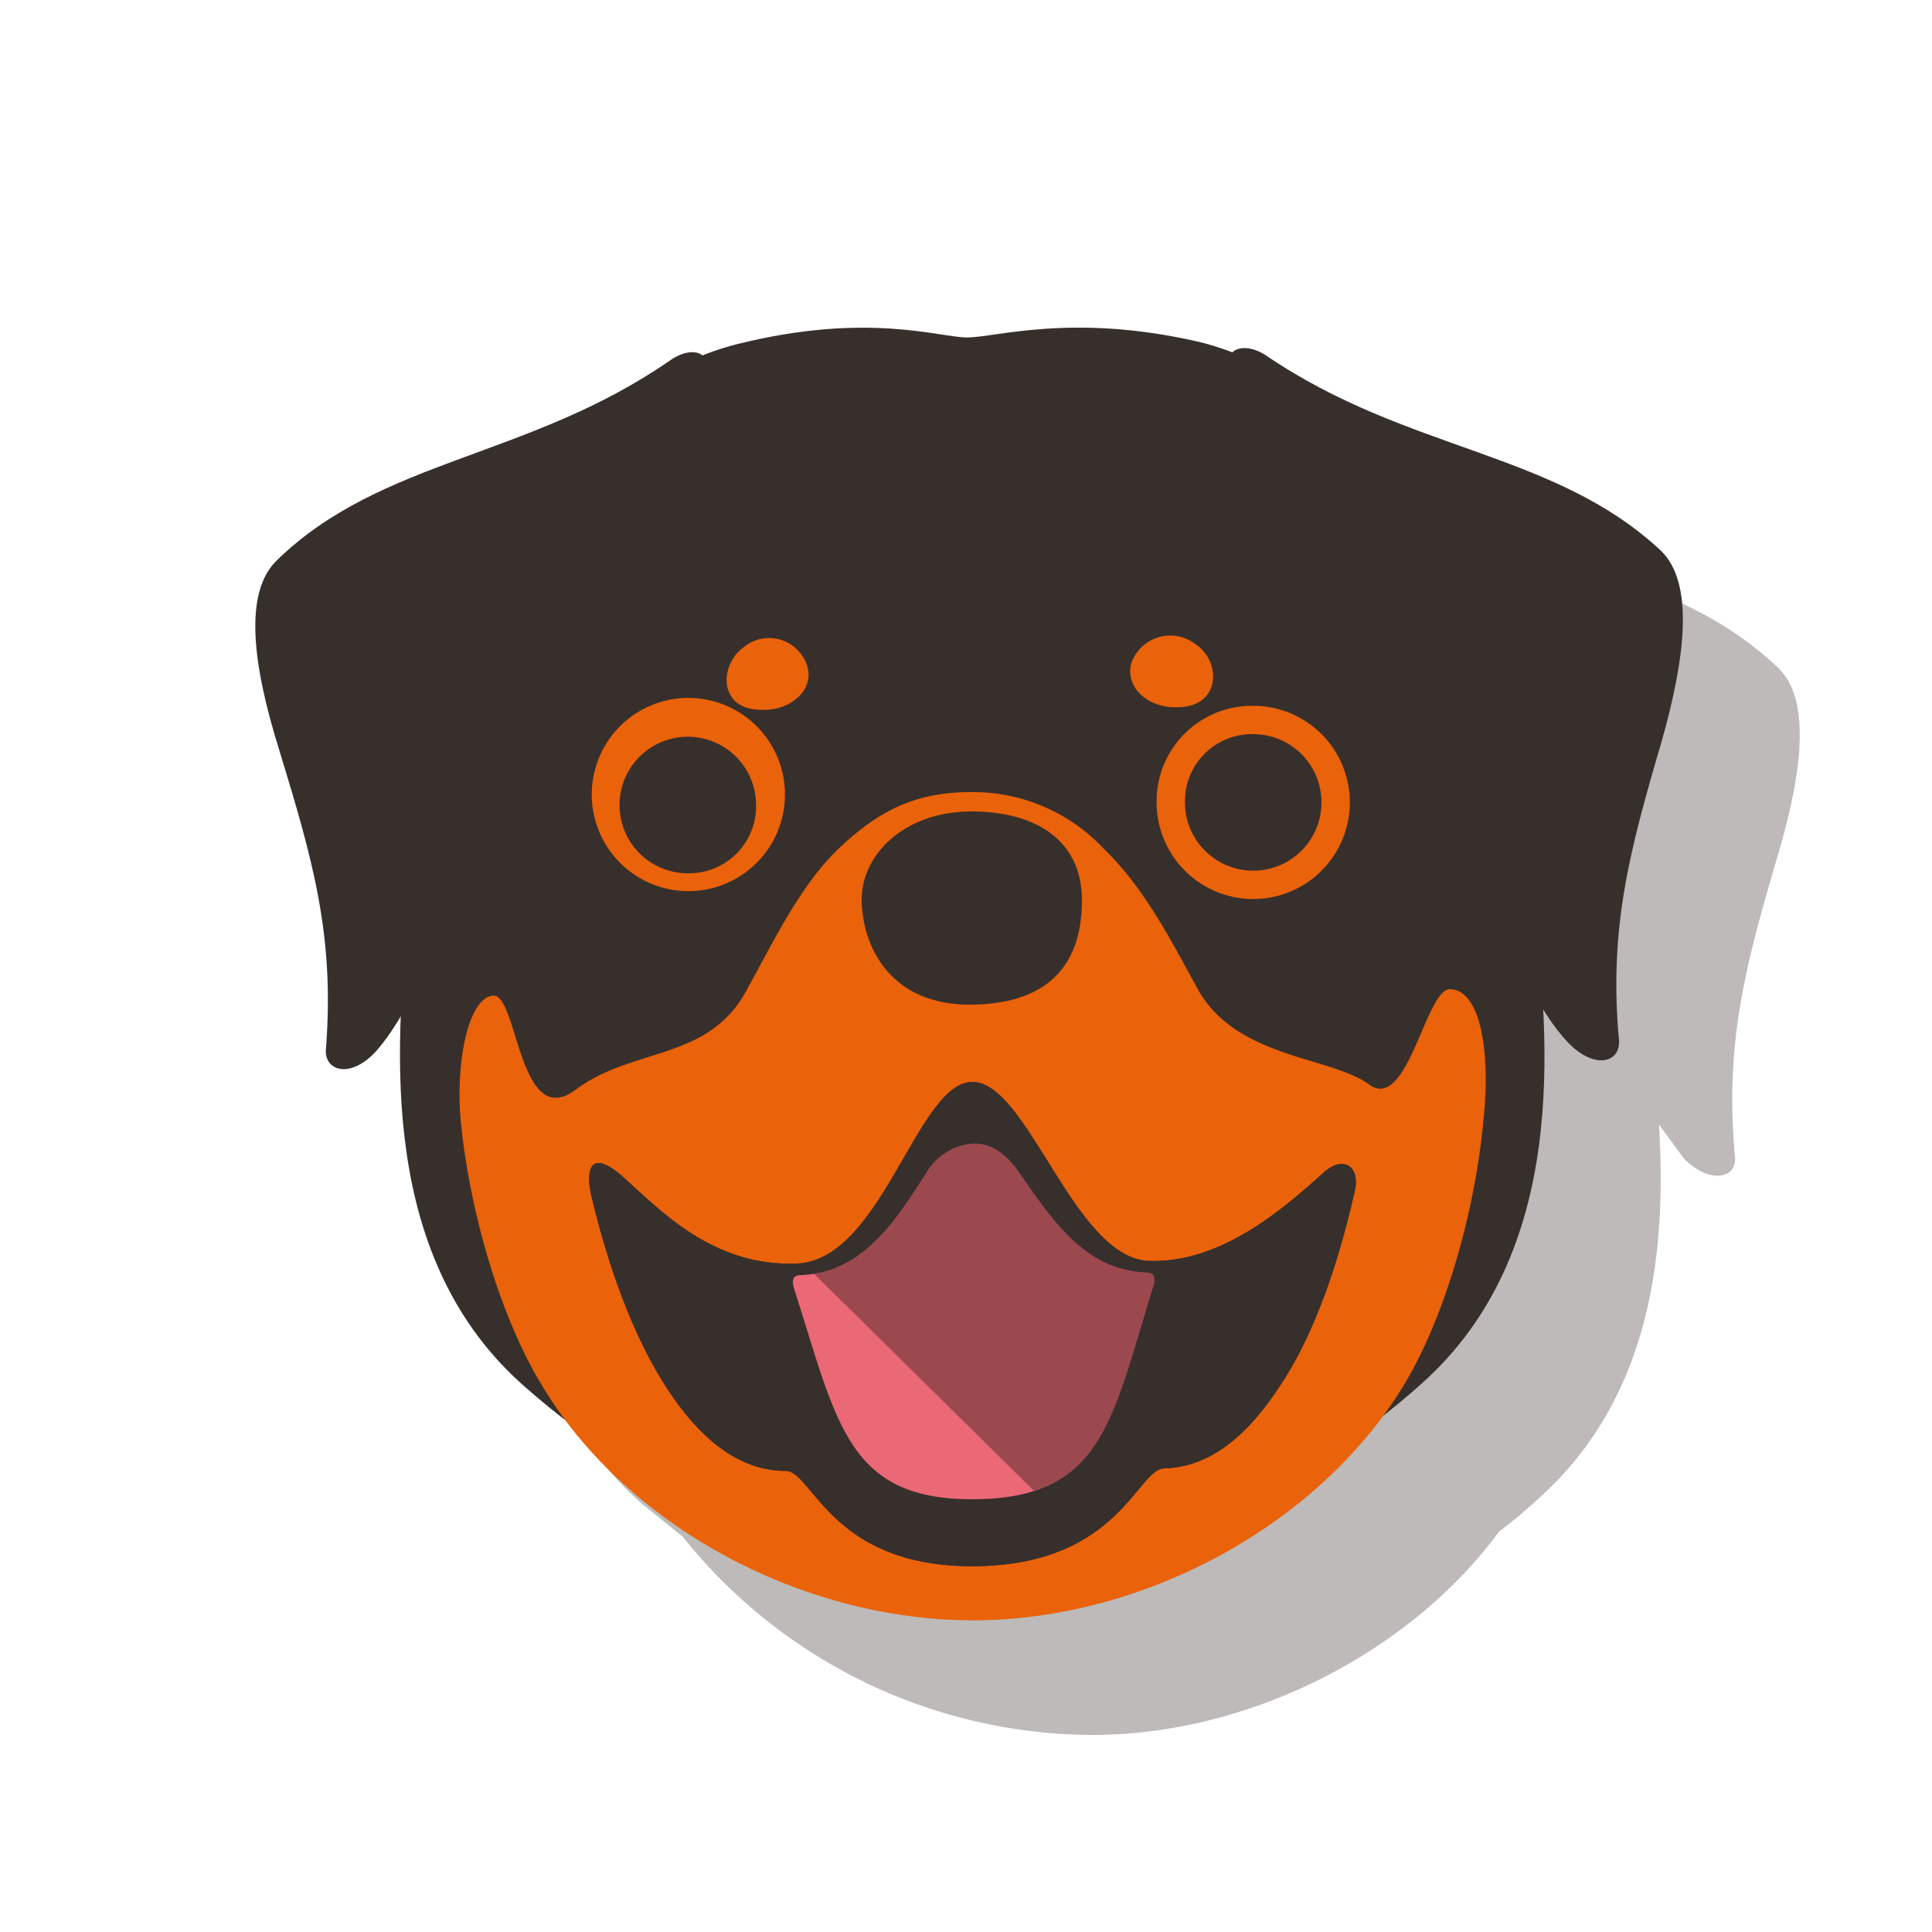 <svg xmlns="http://www.w3.org/2000/svg" xmlns:xlink="http://www.w3.org/1999/xlink" viewBox="0 0 150 150"><defs><style>.cls-1{fill:#eb6877;}.cls-2{isolation:isolate;}.cls-3,.cls-7{fill:#241916;mix-blend-mode:multiply;}.cls-3{opacity:0.3;}.cls-4{fill:#372f2c;}.cls-5{fill:#ea620a;}.cls-6{clip-path:url(#clip-path);}.cls-7{opacity:0.4;}</style><clipPath id="clip-path"><path class="cls-1" d="M89,98.8c-4.7-.2-7.2-3.9-9.9-7.8-.9-1.3-2.1-2.3-3.6-2.2a4.6,4.6,0,0,0-3.6,2.3c-2.5,3.9-5,7.7-9.7,7.9-.6,0-.8.3-.5,1.2,3.3,10.3,4.1,16.3,14,16.2s10.6-6.1,13.8-16.4C89.8,99.2,89.6,98.8,89,98.8Z"/></clipPath></defs><title>dogCard</title><g class="cls-2"><g id="shadow"><path class="cls-3" d="M138,51.8c-8.2-7.8-19.6-7.7-30.7-15.2-1-.7-2.1-.8-2.6-.3a14.3,14.3,0,0,0-2.7-.9c-10.2-2.3-15.6-.3-17.8-.3s-7.7-1.9-17.8.6l-2.8.9c-.5-.5-1.5-.4-2.6.3-10.9,7.6-22.3,7.7-30.4,15.6-2.6,2.5-1.9,8.1.1,14.7,2.7,8.5,4.3,14.5,3.6,23.2-.1,1.7,2.1,2.2,4,.1a24.3,24.3,0,0,0,1.9-2.7c-.4,9.7.8,21.2,9.7,29l3.1,2.5a40.9,40.9,0,0,0,31.8,15.4c12.1,0,24.6-6.3,31.6-15.8a38.8,38.8,0,0,0,3.1-2.6c8.8-7.9,9.9-19.3,9.3-29l1.9,2.6c2,2.1,4.2,1.6,4-.1-.8-8.8.8-14.8,3.3-23.3C140,59.8,140.6,54.2,138,51.8Z"/></g><g id="dog"><path class="cls-4" d="M119.1,70.3c-.5-4.7-.1-10.4-.7-15.8-1.5-13.5-15.8-25.8-25.5-28s-15.6-.3-17.8-.3-7.7-2-17.8.5S33.6,41.6,32.2,55.1c-.5,5.4,0,11.1-.5,15.8-1,10.6-2.4,26.9,9.2,36.9,9.8,8.6,20.1,12.4,34.8,12.3s25-4,34.7-12.7C121.8,97.2,120.3,80.9,119.1,70.3Z"/><path class="cls-5" d="M112.6,76.8c-1.9-.1-3.3,9.6-6.3,7.4S96,82.2,93,76.8C90.9,73,88.9,69,85.7,65.9a13.9,13.9,0,0,0-10.4-4.4c-4.5,0-7.4,1.7-10.3,4.5s-5,7.2-7.1,11c-3,5.4-8.8,4.3-13.2,7.6s-4.5-7.4-6.4-7.3-3,5.1-2.5,10c.7,6.8,3,14.9,6.3,20.3,6.6,11,20.4,18.3,33.7,18.2s26.9-7.6,33.4-18.6c3.2-5.5,5.4-13.6,6-20.5C115.7,81.8,115,76.9,112.6,76.8Z"/><path class="cls-4" d="M75.4,63c-5.2,0-8.6,3.4-8.5,7s2.3,8.1,8.6,8S84,74.5,84,69.9,80.5,63,75.4,63Z"/><path class="cls-4" d="M102.7,91.1c-2.7,2.4-7.7,7-13.5,6.8S79.8,84,75.5,84s-7,13.8-13.6,14.1-10.8-4.3-13.5-6.7-2.9-.4-2.5,1.4c1.7,7.1,3.8,11.7,5.7,14.7s5,6.7,9.4,6.7c2.1,0,3.5,7.5,14.7,7.4S88.3,114,90.4,114c4.4-.1,7.4-3.9,9.3-6.9s3.9-7.6,5.5-14.7C105.6,90.6,104.3,89.6,102.7,91.1Z"/><path class="cls-4" d="M102.7,91.1c-2.7,2.4-7.7,7-13.5,6.8S79.8,84,75.5,84s-7,13.8-13.6,14.1-10.8-4.3-13.5-6.7-2.9-.4-2.5,1.4c1.7,7.1,3.8,11.7,5.7,14.7s5,6.7,9.4,6.7c2.1,0,3.5,7.5,14.7,7.4S88.3,114,90.4,114c4.4-.1,7.4-3.9,9.3-6.9s3.9-7.6,5.5-14.7C105.6,90.6,104.3,89.6,102.7,91.1Z"/><path class="cls-4" d="M35.4,68.3C34,74,31.3,79.2,29.3,81.5s-4.1,1.7-4,0c.7-8.8-1-14.7-3.6-23.2-2.1-6.7-2.8-12.3-.2-14.8C29.6,35.6,41,35.6,52,28c2.1-1.5,4.1-.3,1.9,2.3s-5.9,4.9-8.3,8C37.1,49.5,38,57.7,35.4,68.3Z"/><path class="cls-4" d="M115.4,67.8c1.4,5.6,4.2,10.9,6.3,13.1s4.1,1.6,4-.1c-.8-8.7.8-14.7,3.3-23.2,1.9-6.7,2.5-12.3,0-14.8-8.3-7.8-19.7-7.7-30.7-15.2-2.1-1.4-4.2-.1-1.9,2.4s6,4.9,8.3,7.9C113.4,49,112.7,57.2,115.4,67.8Z"/><path class="cls-5" d="M60.9,62.5a7.5,7.5,0,0,1-14.9.1,7.5,7.5,0,1,1,14.9-.1Z"/><path class="cls-4" d="M58.7,62.5a5.2,5.2,0,0,1-5.2,5.3,5.3,5.3,0,1,1,5.2-5.3Z"/><path class="cls-5" d="M58.9,55.1c2.3.2,4.3-1.4,3.8-3.3a3.1,3.1,0,0,0-4.9-1.6C55.8,51.6,55.8,55,58.9,55.1Z"/><path class="cls-5" d="M89.8,62.3a7.5,7.5,0,1,0,7.4-7.5A7.4,7.4,0,0,0,89.8,62.3Z"/><path class="cls-4" d="M92,62.3A5.3,5.3,0,1,0,97.2,57,5.2,5.2,0,0,0,92,62.3Z"/><path class="cls-5" d="M91.7,54.9c-2.3.2-4.3-1.3-3.9-3.3a3.2,3.2,0,0,1,5-1.6C94.8,51.3,94.8,54.7,91.7,54.9Z"/><path class="cls-1" d="M89,98.8c-4.7-.2-7.2-3.9-9.9-7.8-.9-1.3-2.1-2.3-3.6-2.2a4.6,4.6,0,0,0-3.6,2.3c-2.5,3.9-5,7.7-9.7,7.9-.6,0-.8.3-.5,1.2,3.3,10.3,4.1,16.3,14,16.2s10.6-6.1,13.8-16.4C89.8,99.2,89.6,98.8,89,98.8Z"/><g class="cls-6"><polygon class="cls-7" points="62.8 98.5 85.5 120.9 93.8 88.5 69.5 76.6 62.8 98.5"/></g></g></g></svg>